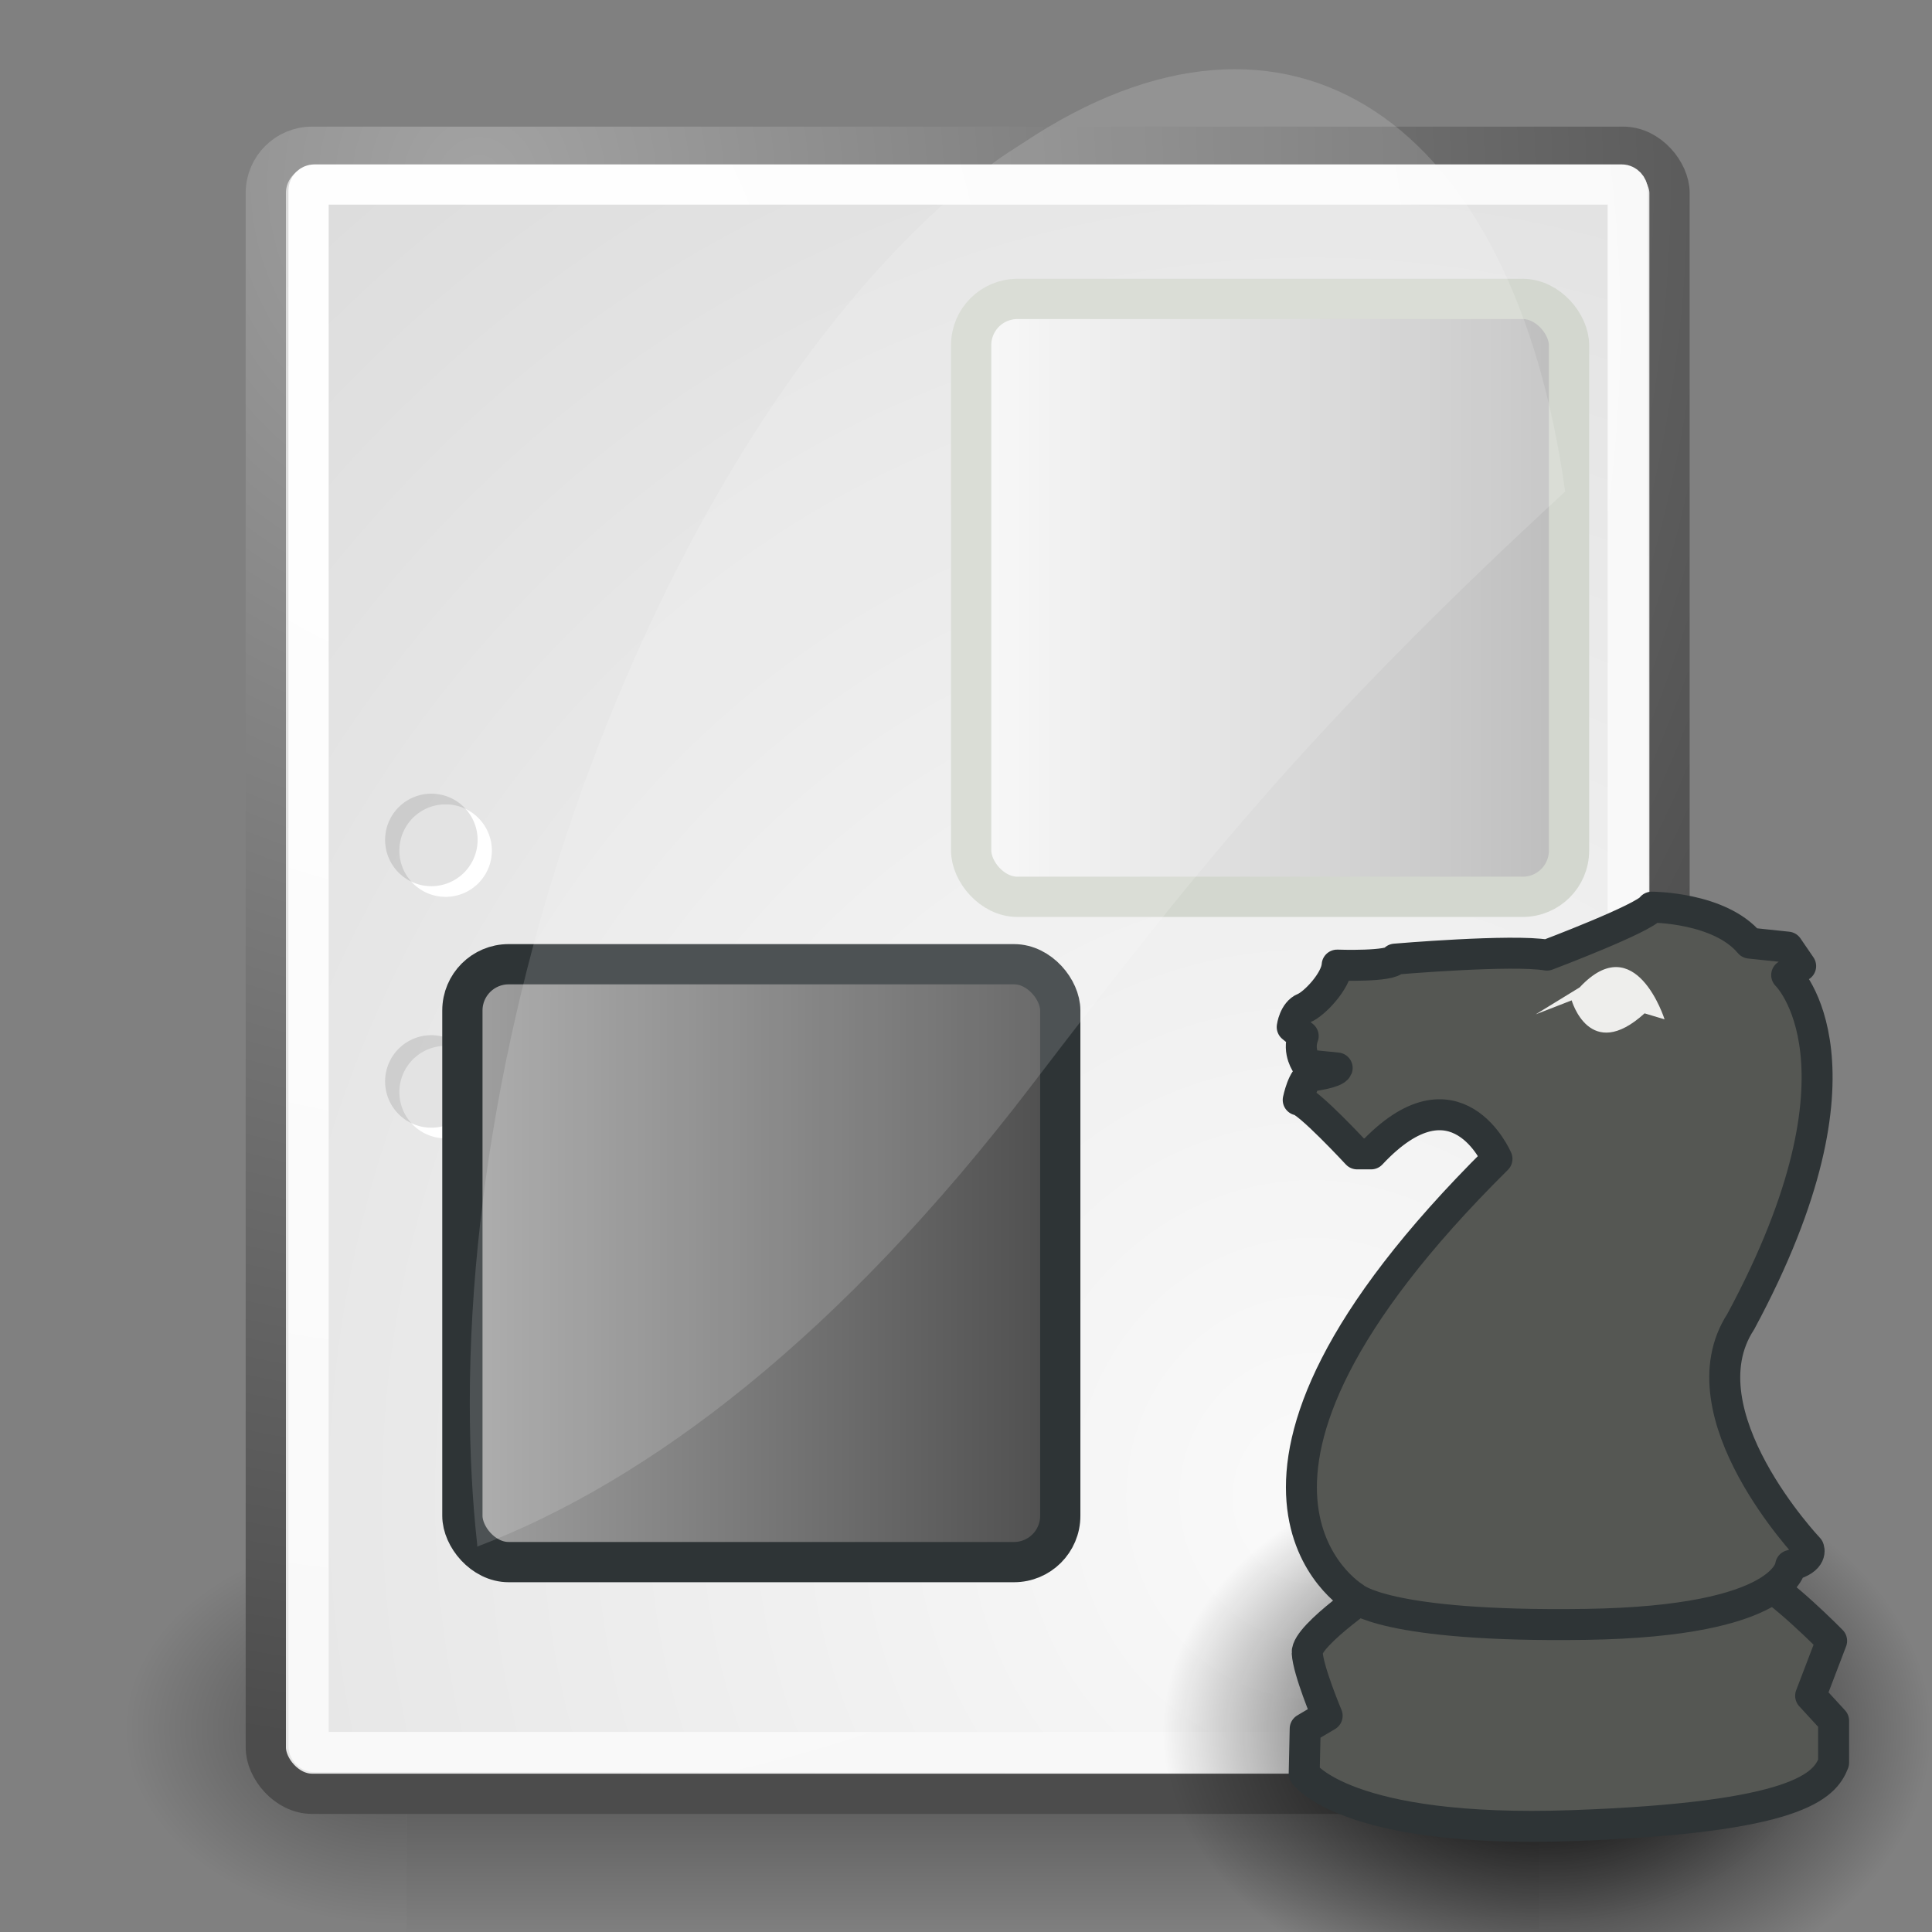 <svg height="52" viewBox="0 0 48 48" width="52" xmlns="http://www.w3.org/2000/svg" xmlns:xlink="http://www.w3.org/1999/xlink"><rect x="0" y="0" width="48" height="48" fill="#808080" stroke="none"/><linearGradient id="a"><stop offset="0"/><stop offset="1" stop-opacity="0"/></linearGradient><radialGradient id="b" cx="605.714" cy="486.648" gradientTransform="matrix(-2.774 0 0 1.97 112.762 -872.885)" gradientUnits="userSpaceOnUse" r="117.143" xlink:href="#a"/><radialGradient id="c" cx="605.714" cy="486.648" gradientTransform="matrix(2.774 0 0 1.97 -1891.633 -872.885)" gradientUnits="userSpaceOnUse" r="117.143" xlink:href="#a"/><linearGradient id="d" gradientTransform="matrix(2.774 0 0 1.97 -1892.179 -872.885)" gradientUnits="userSpaceOnUse" x1="302.857" x2="302.857" y1="366.648" y2="609.505"><stop offset="0" stop-opacity="0"/><stop offset=".5"/><stop offset="1" stop-opacity="0"/></linearGradient><linearGradient id="e"><stop offset="0" stop-color="#a3a3a3"/><stop offset="1" stop-color="#4c4c4c"/></linearGradient><linearGradient id="f"><stop offset="0" stop-color="#fafafa"/><stop offset="1" stop-color="#bbb"/></linearGradient><radialGradient id="g" cx="8.824" cy="3.756" gradientTransform="matrix(.968 0 0 1.033 3.354 .646)" gradientUnits="userSpaceOnUse" r="37.752" xlink:href="#e"/><radialGradient id="h" cx="33.967" cy="35.737" gradientTransform="scale(.96 1.041)" gradientUnits="userSpaceOnUse" r="86.708" xlink:href="#f"/><radialGradient id="i" cx="8.144" cy="7.268" gradientTransform="matrix(.968 0 0 1.033 3.354 .646)" gradientUnits="userSpaceOnUse" r="38.159"><stop offset="0" stop-color="#fff"/><stop offset="1" stop-color="#f8f8f8"/></radialGradient><radialGradient id="j" cx="28.284" cy="47.401" gradientTransform="scale(1.164 .859)" gradientUnits="userSpaceOnUse" r="13.804" xlink:href="#a"/><linearGradient id="k" gradientUnits="userSpaceOnUse" x1="11.064" x2="26.766" xlink:href="#e" y1="31.383" y2="31.383"/><linearGradient id="l" gradientUnits="userSpaceOnUse" x1="23.703" x2="39.406" xlink:href="#f" y1="14.854" y2="14.854"/><g transform="matrix(.021 0 0 .021 42.852 41.154)"><path d="m-1559.252-150.697h1339.633v478.357h-1339.633z" fill="url(#d)" opacity=".402"/><path d="m-219.619-150.68v478.331c142.874.9 345.4-107.17 345.4-239.196 0-132.027-159.437-239.135-345.4-239.135z" fill="url(#c)" opacity=".402"/><path d="m-1559.252-150.68v478.331c-142.874.9-345.4-107.17-345.4-239.196 0-132.027 159.437-239.135 345.4-239.135z" fill="url(#b)" opacity=".402"/></g><g stroke-linecap="round" stroke-linejoin="round"><rect display="block" fill="url(#h)" height="40.92" ry="1.149" stroke="url(#g)" width="34.875" x="6.604" y="3.646"/><rect display="block" fill="none" height="38.946" rx=".149" stroke="url(#i)" width="32.776" x="7.666" y="4.584"/></g><g><g transform="translate(-14.12 18.554)"><path d="m26.34 8.579a1.149 1.149 0 1 1 -2.298 0 1.149 1.149 0 1 1 2.298 0z" fill="#fff"/><path d="m26.34 8.579a1.149 1.149 0 1 1 -2.298 0 1.149 1.149 0 1 1 2.298 0z" fill-opacity=".111" transform="translate(-.354 -.265)"/></g><g transform="translate(-14.12 12.554)"><path d="m26.34 8.579a1.149 1.149 0 1 1 -2.298 0 1.149 1.149 0 1 1 2.298 0z" fill="#fff"/><path d="m26.34 8.579a1.149 1.149 0 1 1 -2.298 0 1.149 1.149 0 1 1 2.298 0z" fill-opacity=".111" transform="translate(-.354 -.265)"/></g><path d="m49 40.714a16.071 11.857 0 1 1 -32.143 0 16.071 11.857 0 1 1 32.143 0z" fill="url(#j)" fill-rule="evenodd" transform="matrix(.594 0 0 .587 18.873 19.12)"/><g transform="matrix(.747 0 0 .747 18.919 16.698)"><path d="m20.542 27.535v2.857s-2.425 1.628-2.392 2.226c.033.598.664 2.093.664 2.093l-.731.432-.033 1.495s1.362 1.993 8.904 1.728c7.541-.266 8.405-1.329 8.704-2.093v-1.395l-.764-.831.698-1.827s-1.728-1.761-2.558-2.126v-3.056z" fill="#555753" stroke="#2e3436" stroke-linejoin="round" stroke-width="1.03"/><path d="m17.651 11.804s.067-.498.399-.631c.332-.133 1.063-.897 1.096-1.428 0 0 1.827.066 1.927-.199 0 0 3.887-.332 5.05-.133 0 0 3.256-1.229 3.488-1.595 0 0 2.259 0 3.256 1.196l1.263.133.432.631-.465.299s3.09 2.957-1.528 11.528c-1.993 3.056 2.259 7.542 2.259 7.542s.166.365-.598.565c0 0-.1 1.86-6.811 1.96-6.711.1-7.708-.897-7.708-.897s-6.213-3.721 4.751-14.585c0 0-1.362-3.189-4.186-.166h-.465s-1.661-1.794-1.96-1.794c0 0 .166-.797.432-.797 0 0 .797-.1.864-.266l-.997-.1s-.332-.432-.133-.963z" fill="#555753" stroke="#2e3436" stroke-linejoin="round" stroke-width="1.03"/><path d="m25.75 11.383 1.196-.465s.598 2.093 2.425.432l.665.199s-.963-3.057-2.824-1.063z" fill="#eeeeec"/></g><rect fill="url(#l)" height="14.854" rx="1.149" stroke="#d3d7cf" stroke-linejoin="round" width="14.854" x="24.128" y="7.427"/><rect fill="url(#k)" height="14.854" rx="1.149" stroke="#2e3436" stroke-linejoin="round" width="14.854" x="11.488" y="23.956"/><path d="m24.699 4.032c-7.258 5.442-13.027 18.992-13.027 30.823 0 1.24.063 2.424.185 3.528.001-0-.001.043 0 .042 4.296-1.639 9.02-5.24 13.765-11.448 3.983-5.209 6.854-8.857 13.264-14.764-1.282-9.222-6.838-13.092-13.475-8.657-.237.158-.478.3-.712.476z" fill="#fff" opacity=".149"/></g></svg>
